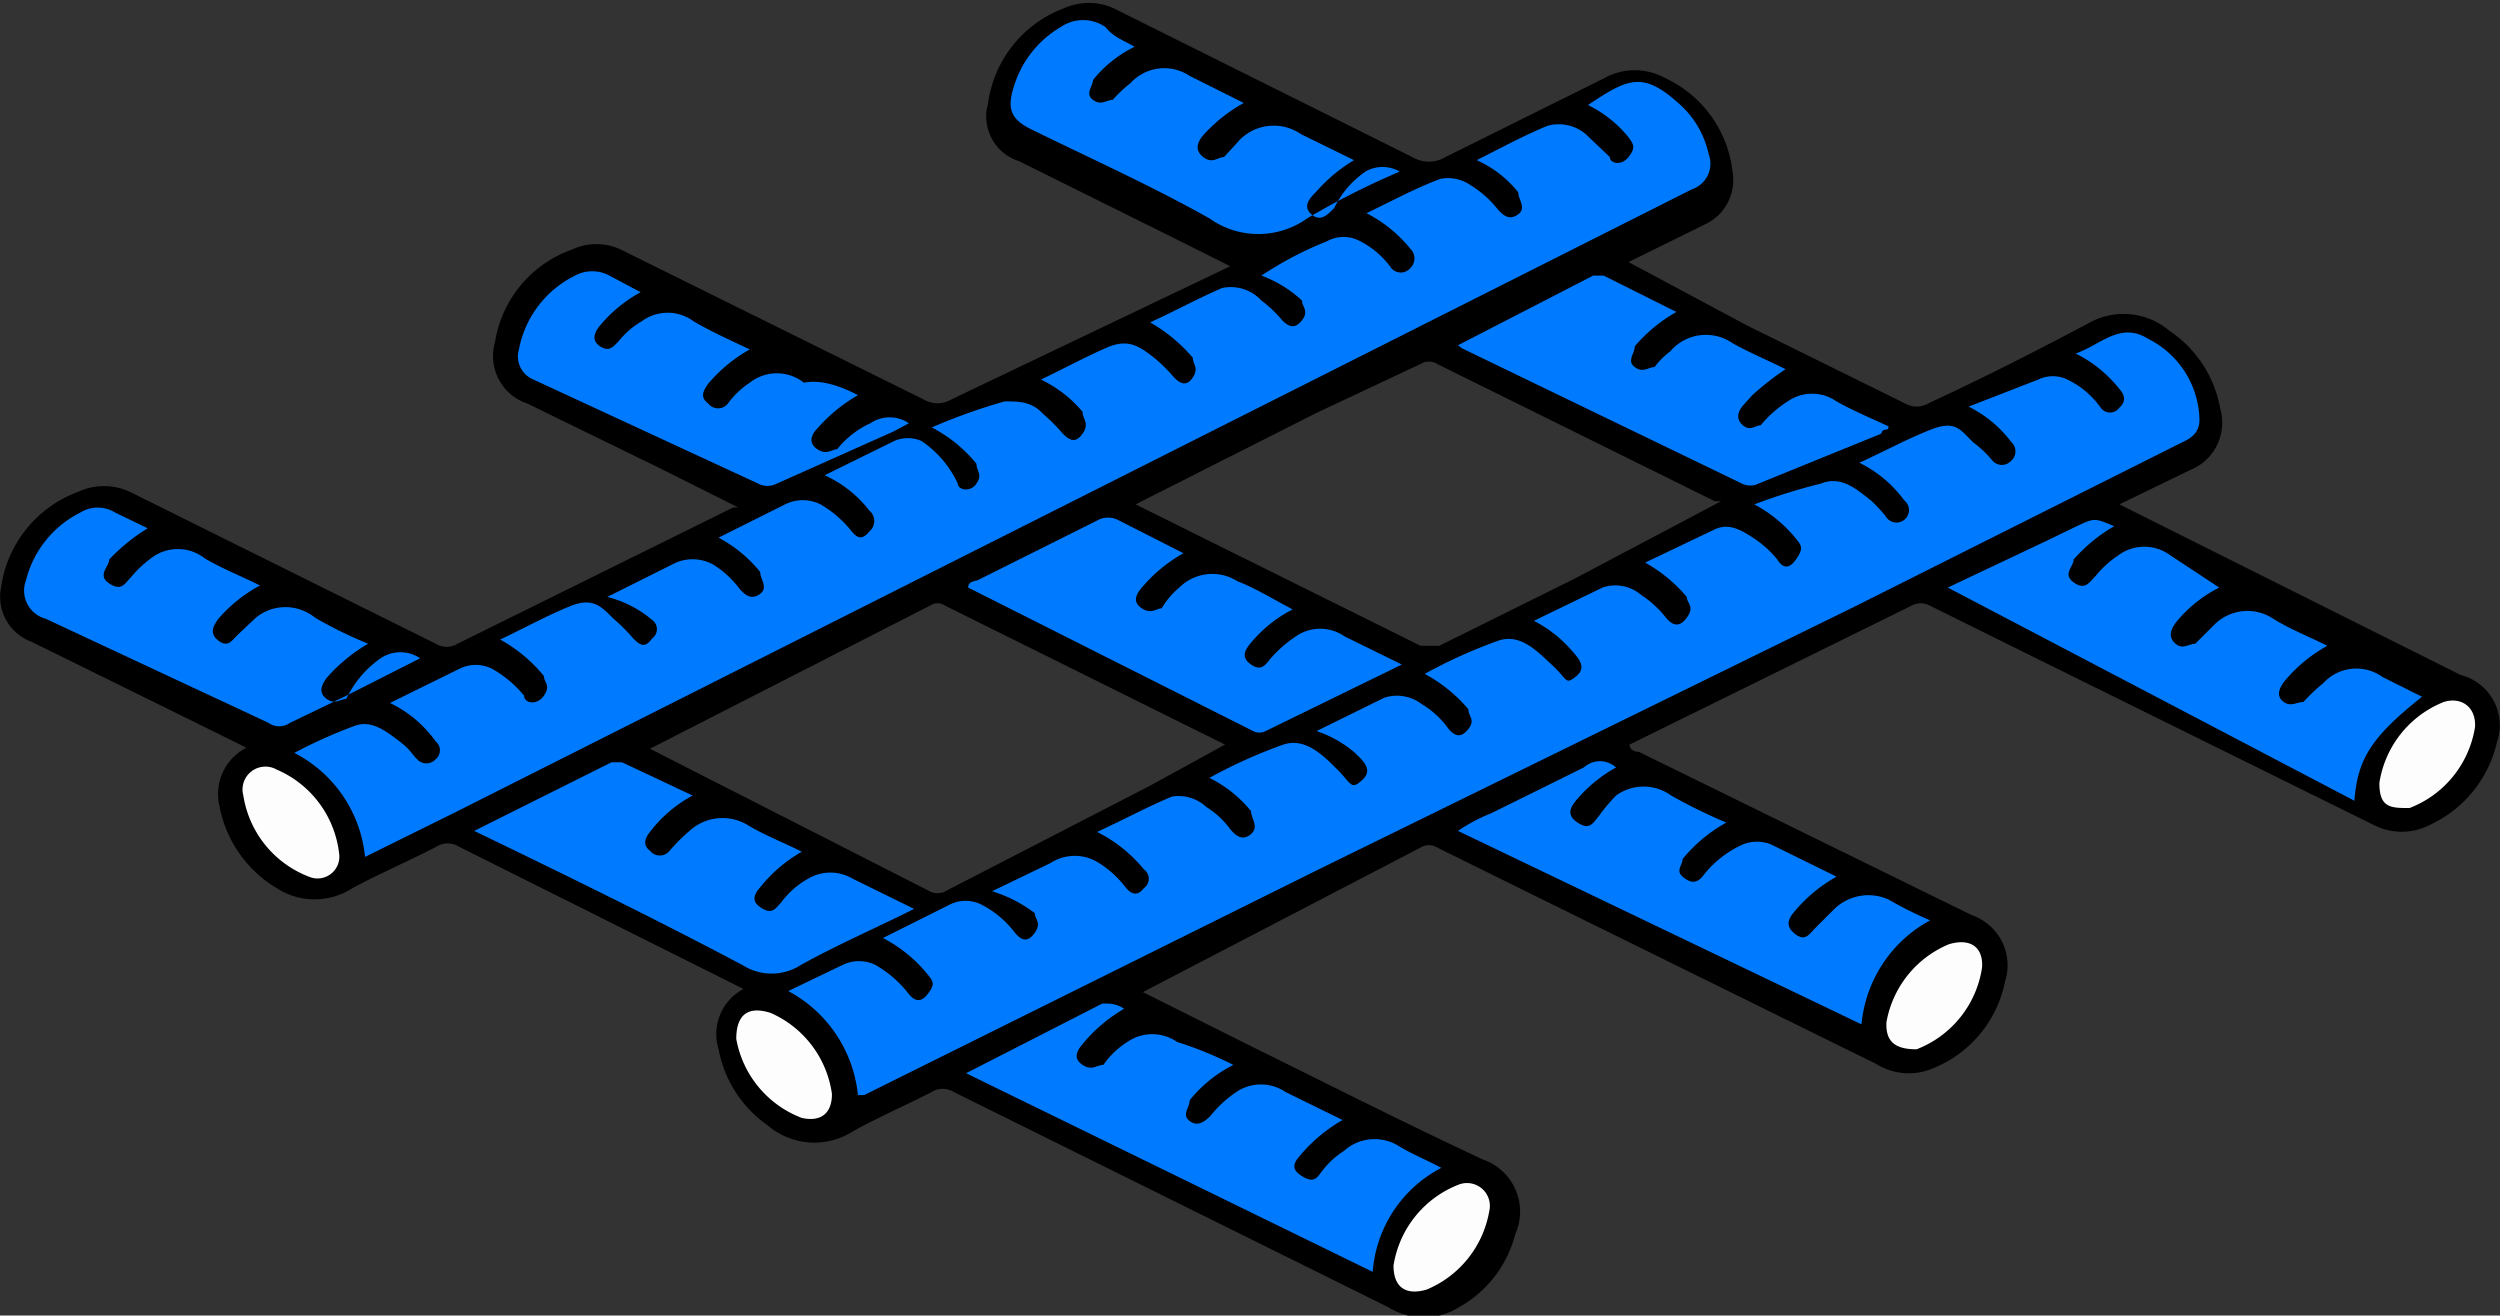<svg id="Capa_1" data-name="Capa 1" xmlns="http://www.w3.org/2000/svg" viewBox="0 0 24.04 12.65"><rect x="0" y="0" width="24.04" height="12.65" fill="#333333" stroke="none"/><defs><style>.cls-1{fill:#007bff;}.cls-2{fill:#fdfdfd;}</style></defs><title>negro-fierro-ico</title><path d="M24,6.84,21.78,5.73,20.72,5.2l0,0,.68-.33a.49.49,0,0,0,.29-.59,1.14,1.14,0,0,0-.49-.75.68.68,0,0,0-.78-.07c-.51.27-1,.52-1.54.77a.22.22,0,0,1-.22,0l-1.52-.75L16,2.87l.73-.36A.47.47,0,0,0,17,2a1.13,1.13,0,0,0-.65-.9.6.6,0,0,0-.58,0l-1.53.76a.31.31,0,0,1-.32,0L11.05.43a.58.58,0,0,0-.48,0,1.14,1.14,0,0,0-.73.92.45.45,0,0,0,.3.55l1.51.75.52.26L9.49,4.19a.26.26,0,0,1-.27,0L6.31,2.75a.55.55,0,0,0-.47,0,1.13,1.13,0,0,0-.74.89.48.48,0,0,0,.31.59l1.25.61.78.39-.05,0L4.74,6.54a.2.2,0,0,1-.21,0L1.59,5.08a.59.59,0,0,0-.5,0A1.15,1.15,0,0,0,.35,6a.46.46,0,0,0,.29.52l1.28.63.79.39a.5.5,0,0,0-.26.56A1.17,1.17,0,0,0,3,8.89a.67.67,0,0,0,.73,0c.26-.14.54-.26.81-.4a.2.2,0,0,1,.21,0l2,1,.74.37a.49.49,0,0,0-.24.58,1.15,1.15,0,0,0,.47.73.69.69,0,0,0,.82.06c.25-.14.51-.25.76-.38a.2.2,0,0,1,.21,0l4.18,2.07a.64.64,0,0,0,.68,0,1.12,1.12,0,0,0,.54-.7.53.53,0,0,0-.31-.72c-.73-.34-1.46-.71-2.19-1.07l-1.08-.54,0,0L14,8.5a.15.15,0,0,1,.16,0l.81.4,3.41,1.68a.59.59,0,0,0,.53.05,1.14,1.14,0,0,0,.71-.84.51.51,0,0,0-.32-.64L16.1,7.58s-.09,0-.09-.07l2.72-1.34a.18.18,0,0,1,.16,0l1.05.52,3.22,1.59a.59.59,0,0,0,.55,0,1.16,1.16,0,0,0,.64-.79A.5.5,0,0,0,24,6.84ZM11.39,7.91l-1.94,1a.17.17,0,0,1-.19,0L6.59,7.55l0,0L9.29,6.17a.12.12,0,0,1,.13,0l2.7,1.34,0,0Zm4.1-2-1.31.65c-.06,0-.1,0-.18,0L11.26,5.2,13,4.32l1-.47a.15.15,0,0,1,.16,0l2.67,1.32.06,0Z" transform="translate(-0.34 -0.35)"/><path class="cls-1" d="M6.18,6.09l.62-.31a.41.41,0,0,1,.4,0,.92.92,0,0,1,.25.23c.06.07.12.11.2.05s0-.14,0-.21a1.31,1.31,0,0,0-.4-.33l.64-.32a.38.38,0,0,1,.34,0,1.06,1.06,0,0,1,.3.26c.05.06.1.09.17,0a.13.13,0,0,0,0-.2,1.14,1.14,0,0,0-.43-.34l.67-.33a.33.33,0,0,1,.26,0A1,1,0,0,1,9.55,5c0,.06.12.09.18,0s0-.12,0-.19a1.37,1.37,0,0,0-.43-.35A5.64,5.64,0,0,1,10,4.21c.14,0,.26,0,.37.12a1.7,1.7,0,0,1,.19.19c.06.06.12.1.19,0s0-.14,0-.21A1.19,1.19,0,0,0,10.35,4c.23-.11.43-.22.64-.31s.32,0,.46.11a1.53,1.53,0,0,1,.18.18c.06.06.12.09.18,0s0-.13,0-.19a1.55,1.55,0,0,0-.41-.34c.24-.11.46-.23.69-.33a.4.4,0,0,1,.38.12,1.19,1.19,0,0,1,.2.19c.06.06.12.09.19,0s0-.13,0-.19A1.18,1.18,0,0,0,12.47,3a3.45,3.45,0,0,1,.63-.33.33.33,0,0,1,.32,0,.83.83,0,0,1,.3.26.12.12,0,0,0,.18,0,.13.13,0,0,0,0-.19,1.31,1.31,0,0,0-.42-.34c.25-.12.47-.24.71-.33a.38.38,0,0,1,.29.06,1,1,0,0,1,.26.23c.06.07.12.11.2.05s0-.14,0-.21a1.07,1.07,0,0,0-.4-.31c.24-.12.46-.24.68-.33a.4.4,0,0,1,.4.11l.2.19c0,.06.11.09.18,0s.05-.12,0-.19a1.16,1.16,0,0,0-.39-.31c.39-.26.53-.33.89,0a.9.9,0,0,1,.27.47.26.26,0,0,1-.16.34L4.72,8.16l-.87.43a1.26,1.26,0,0,0-.68-1,4.75,4.75,0,0,1,.58-.26c.16-.06.3.05.42.14s.12.12.18.18a.12.12,0,0,0,.18,0,.11.11,0,0,0,0-.17,1.15,1.15,0,0,0-.44-.37l.67-.33a.35.35,0,0,1,.31,0,1.1,1.1,0,0,1,.31.26c0,.07.12.1.19,0s0-.13,0-.19a1.45,1.45,0,0,0-.42-.35c.23-.11.45-.23.67-.32s.3,0,.42.12a1.7,1.7,0,0,1,.19.19c.06.06.11.1.18,0a.11.11,0,0,0,0-.18A1.09,1.09,0,0,0,6.18,6.09Z" transform="translate(-0.34 -0.35)"/><path class="cls-1" d="M9.88,8.92l.56-.27a.43.43,0,0,1,.47,0,1,1,0,0,1,.26.24c.05.06.11.08.17,0a.11.11,0,0,0,0-.18,1.38,1.38,0,0,0-.45-.36c.26-.12.48-.24.72-.34a.39.39,0,0,1,.33.1.83.83,0,0,1,.22.2c.06.08.13.13.21.06s0-.15,0-.22a1.2,1.2,0,0,0-.4-.32,4.88,4.88,0,0,1,.71-.32c.21-.07.38.1.52.24s.13.2.24.1,0-.19-.07-.26A1.09,1.09,0,0,0,13,7.38l.65-.32a.39.39,0,0,1,.36.06.85.85,0,0,1,.26.24c.06.07.12.09.19,0s0-.12,0-.19a1.45,1.45,0,0,0-.42-.34,4.88,4.88,0,0,1,.71-.32c.21-.07.37.1.52.24s.12.19.23.1,0-.19-.06-.26a1.21,1.21,0,0,0-.35-.27L15.75,6a.38.38,0,0,1,.37.07,1,1,0,0,1,.24.22c.05.06.12.11.2,0s0-.14,0-.2a1.44,1.44,0,0,0-.4-.33l.67-.32c.13-.06.24,0,.35.07a1,1,0,0,1,.25.22c.05.08.11.1.18,0s.06-.13,0-.2a1.31,1.31,0,0,0-.4-.33A5.67,5.67,0,0,1,17.85,5c.2-.08.35.06.49.17a1.79,1.79,0,0,1,.13.14.12.12,0,1,0,.18-.15,1.18,1.18,0,0,0-.43-.36c.24-.11.46-.23.69-.32s.28,0,.4.12a1.07,1.07,0,0,1,.19.18.12.12,0,0,0,.18,0,.12.12,0,0,0,0-.18,1.15,1.15,0,0,0-.41-.34L19.94,4a.32.32,0,0,1,.28,0,.83.83,0,0,1,.32.27.11.11,0,0,0,.18,0q.09-.08,0-.18a1.23,1.23,0,0,0-.42-.34c.25-.09.43-.31.7-.14a.89.89,0,0,1,.49.78c0,.11-.07.17-.16.21L18.18,6.18,13,8.72,8.65,10.88l-.06,0a1.28,1.28,0,0,0-.67-1l.52-.25a.36.36,0,0,1,.32,0,1.08,1.08,0,0,1,.32.28c.05.06.11.09.18,0s.06-.12,0-.19a1.35,1.35,0,0,0-.43-.35l.64-.32a.34.34,0,0,1,.31,0,.94.94,0,0,1,.32.27c.06.07.12.1.19,0s0-.13,0-.19A1.33,1.33,0,0,0,9.88,8.92Z" transform="translate(-0.34 -0.35)"/><path class="cls-1" d="M21.68,6a1.28,1.28,0,0,0-.42.34c-.05.07-.07.14,0,.2s.13,0,.19,0l.18-.18a.45.45,0,0,1,.57-.06c.16.1.34.17.52.26a1.43,1.43,0,0,0-.42.35c-.05.07-.07.14,0,.19s.13,0,.19,0a1.62,1.62,0,0,1,.19-.18.43.43,0,0,1,.57-.06l.38.19c-.49.39-.62.6-.65,1L19.07,6,20,5.56l.31-.15c.17-.08.17-.08.36,0a1.55,1.55,0,0,0-.39.32c0,.07-.11.14,0,.22s.15,0,.21-.06a1,1,0,0,1,.22-.2.42.42,0,0,1,.5,0Z" transform="translate(-0.34 -0.35)"/><path class="cls-1" d="M18,8.78a1.44,1.44,0,0,0-.4.33c-.06.07-.1.14,0,.22s.14,0,.2-.06l.18-.18A.47.47,0,0,1,18.5,9a3.73,3.73,0,0,0,.4.2,1.27,1.27,0,0,0-.66,1L14.36,8.34a1.66,1.66,0,0,1,.32-.17l.89-.44a.23.23,0,0,1,.31,0,1.35,1.35,0,0,0-.37.3c-.06.07-.12.15,0,.23s.15,0,.21-.07A1.66,1.66,0,0,1,15.88,8a.45.45,0,0,1,.53,0,5.23,5.23,0,0,0,.53.26,1.45,1.45,0,0,0-.42.35c0,.06-.07.11,0,.17s.13.07.19,0a1,1,0,0,1,.39-.31.36.36,0,0,1,.27,0Z" transform="translate(-0.34 -0.35)"/><path class="cls-1" d="M12.2,10.59a1.28,1.28,0,0,0-.42.34c0,.07-.08.14,0,.2s.15,0,.2-.05a1.1,1.1,0,0,1,.25-.23.42.42,0,0,1,.47,0l.55.27a1.52,1.52,0,0,0-.39.32c-.06.07-.13.14,0,.22s.15,0,.21-.07a.77.77,0,0,1,.19-.17.44.44,0,0,1,.53-.05c.13.08.26.13.41.21a1.23,1.23,0,0,0-.66,1L9.63,10.67,10.94,10c.08,0,.13,0,.21.05a1.47,1.47,0,0,0-.4.34c-.06.07-.09.14,0,.2s.14,0,.2,0a.8.8,0,0,1,.23-.22.42.42,0,0,1,.48,0C11.82,10.42,12,10.49,12.2,10.59Z" transform="translate(-0.34 -0.35)"/><path class="cls-1" d="M14.36,3.67,15.66,3s.07,0,.1,0l.7.35a1.47,1.47,0,0,0-.4.33c0,.07-.08.14,0,.2s.13,0,.19,0a.71.71,0,0,1,.15-.15.45.45,0,0,1,.6-.08c.16.09.33.16.51.25a2.72,2.72,0,0,0-.32.25l-.09.1c-.05.06-.07.13,0,.19s.12,0,.17,0a1.13,1.13,0,0,1,.26-.23.41.41,0,0,1,.47,0c.16.09.33.16.5.24,0,.06-.05,0-.07.07L17.25,5a.18.18,0,0,1-.16,0L14.4,3.7Z" transform="translate(-0.34 -0.35)"/><path class="cls-1" d="M12.77,6.21a1.28,1.28,0,0,0-.4.32c-.06.07-.1.14,0,.21s.14,0,.19-.06a1.21,1.21,0,0,1,.24-.21.41.41,0,0,1,.47,0l.55.27-1.31.64a.13.13,0,0,1-.12,0L9.65,6c0-.06.06-.06.09-.07l1.16-.58a.21.21,0,0,1,.19,0l.63.32a1.44,1.44,0,0,0-.4.33c-.06.07-.09.14,0,.2s.14,0,.19,0A.77.77,0,0,1,11.68,6a.45.45,0,0,1,.56-.06C12.4,6,12.58,6.11,12.77,6.21Z" transform="translate(-0.34 -0.35)"/><path class="cls-1" d="M4.9,8.34l1.32-.66s.07,0,.1,0L7,8a1.27,1.27,0,0,0-.41.35c-.05.06-.07.13,0,.18a.12.12,0,0,0,.19,0,1.7,1.7,0,0,1,.19-.19.47.47,0,0,1,.57-.05c.15.09.33.16.51.25a1.4,1.4,0,0,0-.39.33c-.06.07-.11.14,0,.21s.14,0,.19-.05a.82.82,0,0,1,.26-.23.42.42,0,0,1,.43,0l.59.29c-.38.19-.75.35-1.09.54a.52.52,0,0,1-.56,0C6.61,9.17,5.77,8.76,4.9,8.34Z" transform="translate(-0.34 -0.35)"/><path class="cls-1" d="M1.76,5.43a1.8,1.8,0,0,0-.37.3c0,.07-.12.15,0,.23s.15,0,.21-.06a1.07,1.07,0,0,1,.19-.18.42.42,0,0,1,.52,0c.17.1.35.17.53.26a1.41,1.41,0,0,0-.4.32c-.05.07-.09.14,0,.21s.13,0,.18-.05l.18-.17a.45.45,0,0,1,.57,0,4,4,0,0,0,.51.25,1.6,1.6,0,0,0-.4.33c-.05.07-.08.14,0,.2s.14,0,.19,0A1,1,0,0,1,4,6.68a.34.34,0,0,1,.38,0l-.71.36-.54.26a.18.18,0,0,1-.21,0L.78,6.3a.28.28,0,0,1-.19-.37,1,1,0,0,1,.52-.65.32.32,0,0,1,.34,0Z" transform="translate(-0.34 -0.35)"/><path class="cls-1" d="M8.59,4.15a1.52,1.52,0,0,0-.39.32c-.06.06-.09.14,0,.2s.14,0,.19,0a.87.87,0,0,1,.32-.25.33.33,0,0,1,.37,0l-.15.08L7.81,5a.19.19,0,0,1-.18,0L5.47,4a.24.24,0,0,1-.14-.29A1,1,0,0,1,5.87,3,.35.35,0,0,1,6.2,3l.3.16a1.34,1.34,0,0,0-.39.32c-.05.06-.09.14,0,.2s.13,0,.18-.05a.79.79,0,0,1,.22-.19.42.42,0,0,1,.5,0c.17.1.35.18.54.27a1.44,1.44,0,0,0-.4.33c-.05.07-.08.13,0,.19a.12.12,0,0,0,.19,0,.8.8,0,0,1,.21-.2.42.42,0,0,1,.52,0C8.22,4,8.4,4.05,8.59,4.15Z" transform="translate(-0.34 -0.35)"/><path class="cls-1" d="M11.25.8a1.16,1.16,0,0,0-.4.32c0,.06-.08.13,0,.19s.13,0,.19,0a1.29,1.29,0,0,1,.17-.16.44.44,0,0,1,.57-.07l.52.26a1.52,1.52,0,0,0-.39.31c-.05.06-.09.14,0,.21s.14,0,.2,0l.12-.13a.46.46,0,0,1,.62-.09l.51.25a1.51,1.51,0,0,0-.36.3c-.06.06-.14.14-.05.22s.16,0,.22-.06A.9.9,0,0,1,13.47,2a.33.33,0,0,1,.33,0,7.4,7.4,0,0,0-.89.45.81.81,0,0,1-.94,0c-.55-.31-1.13-.57-1.7-.85-.21-.1-.25-.2-.18-.42a1,1,0,0,1,.45-.57.38.38,0,0,1,.43,0C11.05.71,11.15.74,11.25.8Z" transform="translate(-0.34 -0.35)"/><path class="cls-2" d="M3.6,8.55a.21.21,0,0,1-.29.23A1,1,0,0,1,2.68,8,.22.22,0,0,1,3,7.75,1,1,0,0,1,3.6,8.55Z" transform="translate(-0.34 -0.35)"/><path class="cls-2" d="M19.4,9.65a1,1,0,0,1-.63.79c-.19,0-.3-.06-.29-.26a1,1,0,0,1,.6-.75C19.28,9.37,19.41,9.45,19.4,9.65Z" transform="translate(-0.34 -0.35)"/><path class="cls-2" d="M24.14,7.34a1,1,0,0,1-.63.78c-.18,0-.29,0-.29-.24a1,1,0,0,1,.62-.78C24,7.05,24.15,7.14,24.14,7.34Z" transform="translate(-0.34 -0.35)"/><path class="cls-2" d="M8.34,10.87c0,.19-.11.27-.29.23a1,1,0,0,1-.63-.76c0-.23.11-.32.33-.25A1,1,0,0,1,8.34,10.87Z" transform="translate(-0.34 -0.35)"/><path class="cls-2" d="M13.74,12.52a1,1,0,0,1,.63-.78.22.22,0,0,1,.29.26,1,1,0,0,1-.6.75C13.86,12.81,13.74,12.73,13.74,12.52Z" transform="translate(-0.34 -0.35)"/></svg>